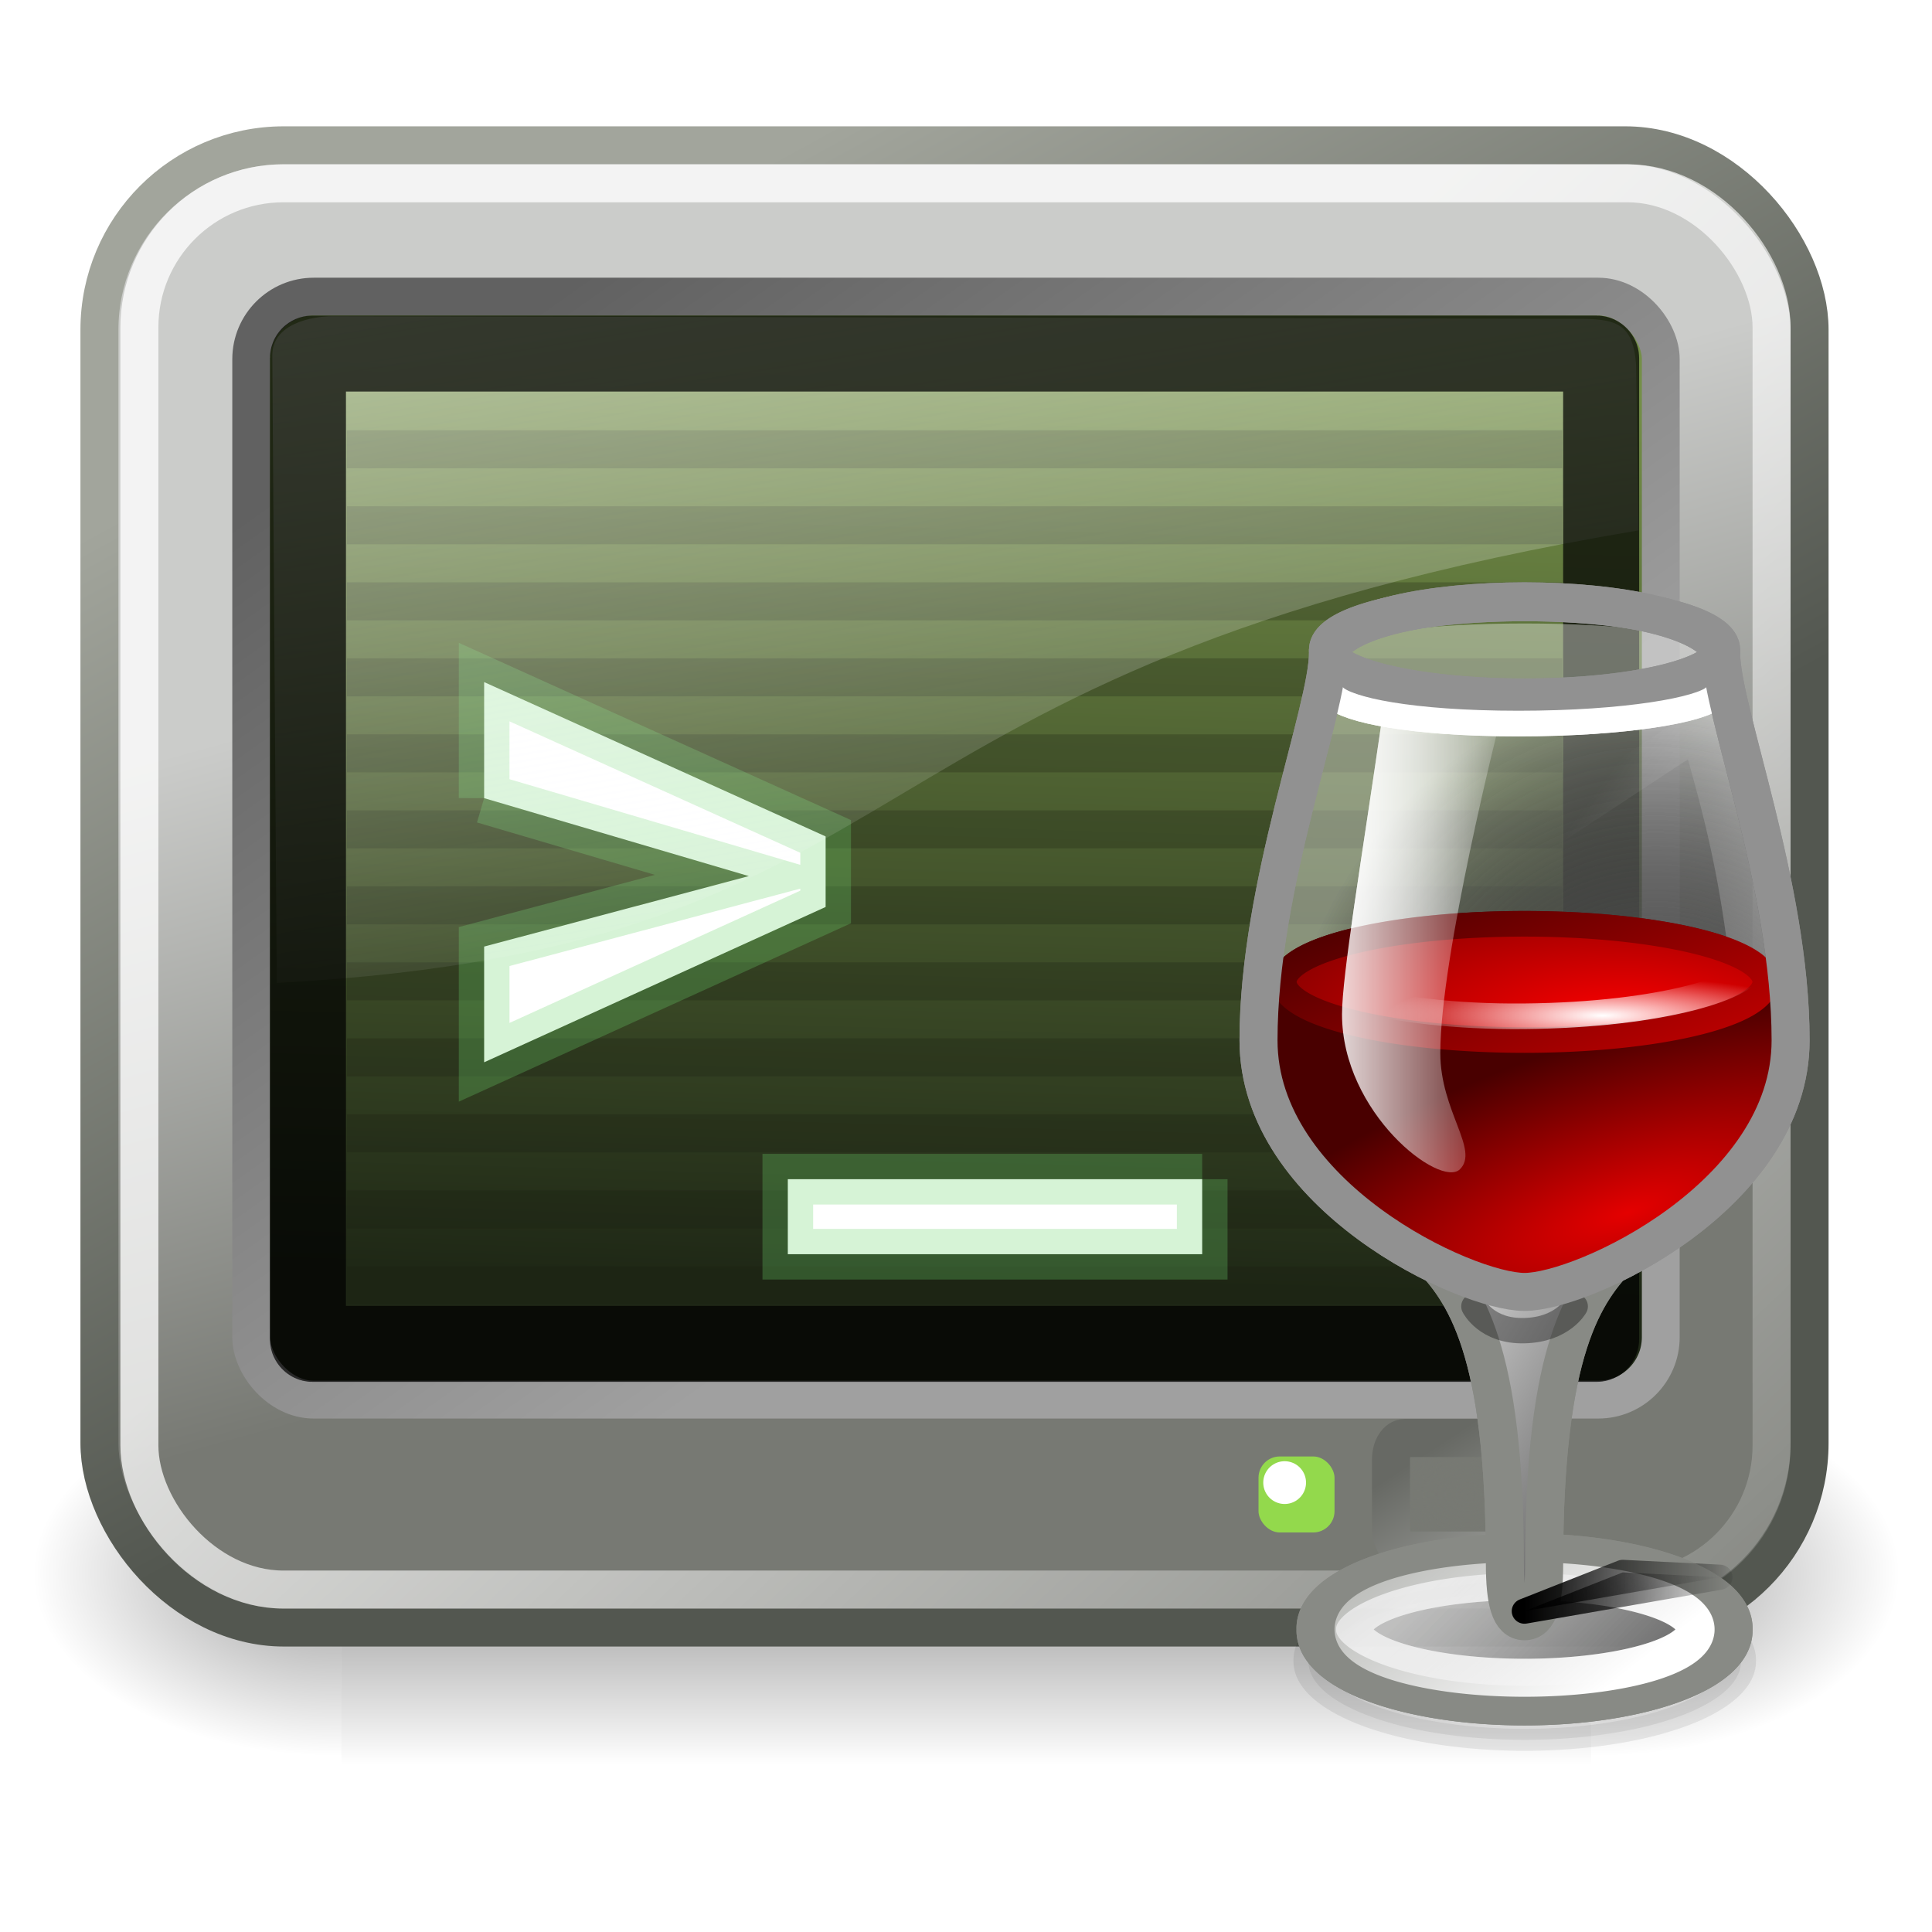 <?xml version="1.0" encoding="UTF-8" standalone="no"?>
<!-- Created with Inkscape (http://www.inkscape.org/) -->

<svg
   xmlns:dc="http://purl.org/dc/elements/1.1/"
   xmlns:cc="http://creativecommons.org/ns#"
   xmlns:rdf="http://www.w3.org/1999/02/22-rdf-syntax-ns#"
   xmlns:svg="http://www.w3.org/2000/svg"
   xmlns="http://www.w3.org/2000/svg"
   xmlns:xlink="http://www.w3.org/1999/xlink"
   xmlns:sodipodi="http://sodipodi.sourceforge.net/DTD/sodipodi-0.dtd"
   xmlns:inkscape="http://www.inkscape.org/namespaces/inkscape"
   width="64"
   height="64"
   id="svg4781"
   version="1.1"
   inkscape:version="0.91 r13725"
   viewBox="0 0 64 64"
   sodipodi:docname="wcmd.svg">
  <defs
     id="defs4783">
    <linearGradient
       inkscape:collect="always"
       xlink:href="#linearGradient3409"
       id="linearGradient3343"
       gradientUnits="userSpaceOnUse"
       gradientTransform="matrix(0.068,0,0,0.041,-0.3,21.126)"
       x1="302.86"
       y1="366.65"
       x2="302.86"
       y2="609.51" />
    <linearGradient
       id="linearGradient3409"
       y2="609.51"
       gradientUnits="userSpaceOnUse"
       y1="366.65"
       gradientTransform="matrix(0.068,0,0,0.041,-0.3,21.126)"
       x2="302.86"
       x1="302.86">
      <stop
         id="stop5050"
         stop-color="#000"
         stop-opacity="0"
         offset="0" />
      <stop
         id="stop5056"
         stop-color="#000"
         offset="0.5" />
      <stop
         id="stop5052"
         stop-color="#000"
         stop-opacity="0"
         offset="1" />
    </linearGradient>
    <radialGradient
       inkscape:collect="always"
       xlink:href="#linearGradient5060"
       id="radialGradient3345"
       gradientUnits="userSpaceOnUse"
       gradientTransform="matrix(0.068,0,0,0.041,-0.286,21.126)"
       cx="605.71"
       cy="486.65"
       r="117.14" />
    <linearGradient
       id="linearGradient5060">
      <stop
         id="stop5062"
         stop-color="#000"
         offset="0" />
      <stop
         id="stop5064"
         stop-color="#000"
         stop-opacity="0"
         offset="1" />
    </linearGradient>
    <radialGradient
       inkscape:collect="always"
       xlink:href="#linearGradient5060"
       id="radialGradient3347"
       gradientUnits="userSpaceOnUse"
       gradientTransform="matrix(-0.068,0,0,0.041,48.911,21.126)"
       cx="605.71"
       cy="486.65"
       r="117.14" />
    <linearGradient
       inkscape:collect="always"
       xlink:href="#linearGradient3415"
       id="linearGradient3349"
       gradientUnits="userSpaceOnUse"
       gradientTransform="matrix(0.957,0,0,0.952,1.023,0.133)"
       x1="29.87"
       y1="32.286"
       x2="24.842"
       y2="14.158" />
    <linearGradient
       id="linearGradient3415"
       y2="14.158"
       gradientUnits="userSpaceOnUse"
       y1="32.286"
       gradientTransform="matrix(0.957,0,0,0.952,1.023,0.133)"
       x2="24.842"
       x1="29.87">
      <stop
         id="stop2208"
         stop-color="#777973"
         offset="0" />
      <stop
         id="stop2210"
         stop-color="#cbccca"
         offset="1" />
    </linearGradient>
    <linearGradient
       inkscape:collect="always"
       xlink:href="#linearGradient3417"
       id="linearGradient3351"
       gradientUnits="userSpaceOnUse"
       gradientTransform="matrix(0.957,0,0,0.952,1.023,0.133)"
       x1="8.653"
       y1="9.587"
       x2="21.305"
       y2="32.498" />
    <linearGradient
       id="linearGradient3417"
       y2="32.498"
       gradientUnits="userSpaceOnUse"
       y1="9.587"
       gradientTransform="matrix(0.957,0,0,0.952,1.023,0.133)"
       x2="21.305"
       x1="8.653">
      <stop
         id="stop5178"
         stop-color="#a2a59c"
         offset="0" />
      <stop
         id="stop5180"
         stop-color="#535750"
         offset="1" />
    </linearGradient>
    <linearGradient
       inkscape:collect="always"
       xlink:href="#linearGradient3419"
       id="linearGradient3353"
       gradientUnits="userSpaceOnUse"
       gradientTransform="matrix(0.95,0,0,0.966,1.244,0.255)"
       x1="23.119"
       y1="9.583"
       x2="22.441"
       y2="34.226" />
    <linearGradient
       id="linearGradient3419"
       y2="34.226"
       gradientUnits="userSpaceOnUse"
       y1="9.583"
       gradientTransform="matrix(0.95,0,0,0.966,1.244,0.255)"
       x2="22.441"
       x1="23.119">
      <stop
         id="stop2200"
         stop-color="#748f48"
         offset="0" />
      <stop
         id="stop2202"
         stop-color="#1f2816"
         offset="1" />
    </linearGradient>
    <linearGradient
       inkscape:collect="always"
       xlink:href="#linearGradient3421"
       id="linearGradient3355"
       gradientUnits="userSpaceOnUse"
       gradientTransform="matrix(0.998,0,0,0.99,0.104,0.07)"
       x1="11.048"
       y1="9.146"
       x2="26.178"
       y2="30.343" />
    <linearGradient
       id="linearGradient3421"
       y2="30.343"
       gradientUnits="userSpaceOnUse"
       y1="9.146"
       gradientTransform="matrix(0.998,0,0,0.99,0.104,0.07)"
       x2="26.178"
       x1="11.048">
      <stop
         id="stop4256"
         stop-color="#616161"
         offset="0" />
      <stop
         id="stop4258"
         stop-color="#a0a0a0"
         offset="1" />
    </linearGradient>
    <linearGradient
       inkscape:collect="always"
       xlink:href="#linearGradient3423"
       id="linearGradient3357"
       gradientUnits="userSpaceOnUse"
       gradientTransform="matrix(0.954,0,0,0.948,1.142,1.206)"
       x1="20.339"
       y1="19.637"
       x2="48.845"
       y2="49.731" />
    <linearGradient
       id="linearGradient3423"
       y2="49.731"
       gradientUnits="userSpaceOnUse"
       y1="19.637"
       gradientTransform="matrix(0.954,0,0,0.948,1.142,1.206)"
       x2="48.845"
       x1="20.339">
      <stop
         id="stop2240"
         stop-color="#FFF"
         offset="0" />
      <stop
         id="stop2242"
         stop-color="#FFF"
         stop-opacity="0"
         offset="1" />
    </linearGradient>
    <linearGradient
       inkscape:collect="always"
       xlink:href="#linearGradient3425"
       id="linearGradient3359"
       gradientUnits="userSpaceOnUse"
       gradientTransform="matrix(1.236,0,0,0.896,-1.082,2.831)"
       x1="11.492"
       y1="1.654"
       x2="17.199"
       y2="26.729" />
    <linearGradient
       id="linearGradient3425"
       y2="26.729"
       gradientUnits="userSpaceOnUse"
       y1="1.654"
       gradientTransform="matrix(1.236,0,0,0.896,-1.082,2.831)"
       x2="17.199"
       x1="11.492">
      <stop
         id="stop2669"
         stop-color="#FFF"
         offset="0" />
      <stop
         id="stop2671"
         stop-color="#fcfcff"
         stop-opacity="0"
         offset="1" />
    </linearGradient>
    <radialGradient
       inkscape:collect="always"
       xlink:href="#radialGradient3427"
       id="radialGradient3361"
       gradientUnits="userSpaceOnUse"
       gradientTransform="matrix(1,0,0,0.738,0,9.844)"
       cx="37.496"
       cy="39.51"
       r="2.51" />
    <radialGradient
       id="radialGradient3427"
       gradientUnits="userSpaceOnUse"
       cx="37.496"
       cy="39.51"
       r="2.51"
       gradientTransform="matrix(1,0,0,0.738,0,9.844)">
      <stop
         id="stop6449"
         stop-color="#777973"
         offset="0" />
      <stop
         id="stop6451"
         stop-color="#777973"
         stop-opacity="0"
         offset="1" />
    </radialGradient>
    <linearGradient
       inkscape:collect="always"
       xlink:href="#linearGradient3429"
       id="linearGradient3363"
       gradientUnits="userSpaceOnUse"
       gradientTransform="matrix(1,0,0,0.745,0,9.569)"
       x1="40.253"
       y1="42.319"
       x2="36.452"
       y2="38" />
    <linearGradient
       id="linearGradient3429"
       y2="38"
       gradientUnits="userSpaceOnUse"
       y1="42.319"
       gradientTransform="matrix(1,0,0,0.745,0,9.569)"
       x2="36.452"
       x1="40.253">
      <stop
         id="stop2216"
         stop-color="#a9aaa7"
         offset="0" />
      <stop
         id="stop2218"
         stop-color="#676964"
         offset="1" />
    </linearGradient>
    <radialGradient
       inkscape:collect="always"
       xlink:href="#linearGradient5060"
       id="radialGradient3365"
       gradientUnits="userSpaceOnUse"
       gradientTransform="matrix(0.421,0,0,0.104,22.6,24.664)"
       cx="37.375"
       cy="33.188"
       r="14.625" />
    <filter
       style="color-interpolation-filters:sRGB"
       id="filter3436"
       height="1.28"
       width="1.158"
       y="-0.14"
       x="-0.079">
      <feGaussianBlur
         id="feGaussianBlur3438"
         stdDeviation="0.319" />
    </filter>
    <radialGradient
       inkscape:collect="always"
       xlink:href="#linearGradient3346"
       id="radialGradient3367"
       gradientUnits="userSpaceOnUse"
       gradientTransform="matrix(1.591,-0.078,0.099,1.958,-3.382,-11.516)"
       cx="27.5"
       cy="22.614"
       r="6.5" />
    <linearGradient
       id="linearGradient3346">
      <stop
         id="stop3348"
         stop-color="#737373"
         offset="0" />
      <stop
         id="stop3350"
         stop-color="#000"
         stop-opacity="0"
         offset="1" />
    </linearGradient>
    <linearGradient
       inkscape:collect="always"
       xlink:href="#linearGradient3228"
       id="linearGradient3369"
       gradientUnits="userSpaceOnUse"
       gradientTransform="matrix(1.274,0,0,1.029,9.687,31.233)"
       x1="27.681"
       y1="14.243"
       x2="21.44"
       y2="9.277" />
    <linearGradient
       id="linearGradient3228">
      <stop
         id="stop3230"
         stop-color="#373737"
         offset="0" />
      <stop
         id="stop3232"
         stop-color="#cfcfcf"
         stop-opacity="0.678"
         offset="1" />
    </linearGradient>
    <linearGradient
       inkscape:collect="always"
       xlink:href="#linearGradient3198"
       id="linearGradient3371"
       gradientUnits="userSpaceOnUse"
       gradientTransform="matrix(1.282,0,0,0.94,9.518,32.213)"
       x1="25.269"
       y1="12.038"
       x2="17.799"
       y2="5.035" />
    <linearGradient
       id="linearGradient3198">
      <stop
         id="stop3200"
         stop-color="#FFF"
         offset="0" />
      <stop
         id="stop3202"
         stop-color="#FFF"
         stop-opacity="0"
         offset="1" />
    </linearGradient>
    <linearGradient
       inkscape:collect="always"
       xlink:href="#linearGradient3220"
       id="linearGradient3374"
       gradientUnits="userSpaceOnUse"
       gradientTransform="matrix(1.034,0,0,1.02,14.179,6.142)"
       x1="29"
       y1="33"
       x2="19"
       y2="27" />
    <linearGradient
       id="linearGradient3220">
      <stop
         id="stop3222"
         stop-color="#373737"
         offset="0" />
      <stop
         id="stop3224"
         stop-color="#FFF"
         offset="1" />
    </linearGradient>
    <radialGradient
       inkscape:collect="always"
       xlink:href="#linearGradient3189"
       id="radialGradient3376"
       gradientUnits="userSpaceOnUse"
       gradientTransform="matrix(0.981,-0.322,0.119,0.352,12.431,30.804)"
       cx="26.625"
       cy="26.577"
       r="12.5" />
    <linearGradient
       id="linearGradient3189">
      <stop
         id="stop3191"
         stop-color="#e40000"
         offset="0" />
      <stop
         id="stop3193"
         stop-color="#490000"
         offset="1" />
    </linearGradient>
    <radialGradient
       inkscape:collect="always"
       xlink:href="#linearGradient3171"
       id="radialGradient3378"
       gradientUnits="userSpaceOnUse"
       gradientTransform="matrix(1.282,0,0,0.465,9.518,20.397)"
       cx="25.017"
       cy="13.192"
       r="9.751" />
    <linearGradient
       id="linearGradient3171">
      <stop
         id="stop3173"
         stop-color="#fd0000"
         offset="0" />
      <stop
         id="stop3175"
         stop-color="#6a0000"
         offset="1" />
    </linearGradient>
    <linearGradient
       inkscape:collect="always"
       xlink:href="#linearGradient4402"
       id="linearGradient3380"
       gradientUnits="userSpaceOnUse"
       gradientTransform="matrix(1.282,0,0,0.94,9.518,15.176)"
       x1="27.217"
       y1="15.984"
       x2="22.036"
       y2="7.135" />
    <linearGradient
       id="linearGradient4402">
      <stop
         id="stop4404"
         stop-color="#e80000"
         offset="0" />
      <stop
         id="stop4406"
         stop-color="#490000"
         offset="1" />
    </linearGradient>
    <linearGradient
       inkscape:collect="always"
       xlink:href="#linearGradient3198"
       id="linearGradient3382"
       gradientUnits="userSpaceOnUse"
       gradientTransform="matrix(1.029,0,0,1.029,14.331,6.194)"
       x1="30.376"
       y1="25.27"
       x2="22"
       y2="19" />
    <linearGradient
       inkscape:collect="always"
       xlink:href="#linearGradient3198"
       id="linearGradient3384"
       gradientUnits="userSpaceOnUse"
       gradientTransform="matrix(1.034,0,0,1.02,15.063,5.463)"
       x1="17.605"
       y1="18.312"
       x2="23"
       y2="18.312" />
    <radialGradient
       inkscape:collect="always"
       xlink:href="#linearGradient3198"
       id="radialGradient3386"
       gradientUnits="userSpaceOnUse"
       gradientTransform="matrix(1.034,0,0,0.187,22.44,23.744)"
       cx="18"
       cy="14.19"
       r="5.505" />
    <linearGradient
       inkscape:collect="always"
       xlink:href="#linearGradient3373"
       id="linearGradient3388"
       gradientUnits="userSpaceOnUse"
       gradientTransform="translate(-8,15.968)"
       x1="16"
       y1="27.5"
       x2="20.5"
       y2="25.5" />
    <linearGradient
       id="linearGradient3373">
      <stop
         id="stop3375"
         stop-color="#000"
         offset="0" />
      <stop
         id="stop3377"
         stop-color="#373737"
         stop-opacity="0"
         offset="1" />
    </linearGradient>
    <linearGradient
       inkscape:collect="always"
       xlink:href="#linearGradient5060"
       id="linearGradient3390"
       gradientUnits="userSpaceOnUse"
       gradientTransform="translate(-8,15.968)"
       x1="16"
       y1="27"
       x2="21.5"
       y2="27" />
    <filter
       style="color-interpolation-filters:sRGB"
       id="filter3391"
       height="1.336"
       width="1.134"
       y="-0.168"
       x="-0.067">
      <feGaussianBlur
         id="feGaussianBlur3393"
         stdDeviation="0.14" />
    </filter>
    <radialGradient
       inkscape:collect="always"
       xlink:href="#linearGradient3346"
       id="radialGradient3392"
       gradientUnits="userSpaceOnUse"
       gradientTransform="matrix(1.591,-0.078,0.099,1.958,-3.382,-11.516)"
       cx="27.5"
       cy="22.614"
       r="6.5" />
    <radialGradient
       inkscape:collect="always"
       xlink:href="#linearGradient5060"
       id="radialGradient3394"
       gradientUnits="userSpaceOnUse"
       gradientTransform="matrix(0.421,0,0,0.104,22.6,24.664)"
       cx="37.375"
       cy="33.188"
       r="14.625" />
    <filter
       style="color-interpolation-filters:sRGB"
       id="filter4630"
       height="1.28"
       width="1.158"
       y="-0.14"
       x="-0.079">
      <feGaussianBlur
         id="feGaussianBlur4632"
         stdDeviation="0.319" />
    </filter>
    <linearGradient
       inkscape:collect="always"
       xlink:href="#linearGradient3220"
       id="linearGradient3400"
       gradientUnits="userSpaceOnUse"
       gradientTransform="matrix(1.034,0,0,1.02,14.179,6.142)"
       x1="29"
       y1="33"
       x2="19"
       y2="27" />
    <radialGradient
       inkscape:collect="always"
       xlink:href="#linearGradient3189"
       id="radialGradient3402"
       gradientUnits="userSpaceOnUse"
       gradientTransform="matrix(0.981,-0.322,0.119,0.352,12.431,30.804)"
       cx="26.625"
       cy="26.577"
       r="12.5" />
    <radialGradient
       inkscape:collect="always"
       xlink:href="#linearGradient3171"
       id="radialGradient3404"
       gradientUnits="userSpaceOnUse"
       gradientTransform="matrix(1.282,0,0,0.465,9.518,20.397)"
       cx="25.017"
       cy="13.192"
       r="9.751" />
    <linearGradient
       inkscape:collect="always"
       xlink:href="#linearGradient3198"
       id="linearGradient3408"
       gradientUnits="userSpaceOnUse"
       gradientTransform="matrix(1.034,0,0,1.02,15.063,5.463)"
       x1="17.605"
       y1="18.312"
       x2="23"
       y2="18.312" />
    <radialGradient
       inkscape:collect="always"
       xlink:href="#linearGradient3198"
       id="radialGradient3410"
       gradientUnits="userSpaceOnUse"
       gradientTransform="matrix(1.034,0,0,0.187,22.44,23.744)"
       cx="18"
       cy="14.19"
       r="5.505" />
    <filter
       style="color-interpolation-filters:sRGB"
       id="filter4704"
       height="1.336"
       width="1.134"
       y="-0.168"
       x="-0.067">
      <feGaussianBlur
         id="feGaussianBlur4706"
         stdDeviation="0.14" />
    </filter>
    <linearGradient
       inkscape:collect="always"
       xlink:href="#linearGradient3228"
       id="linearGradient5694"
       gradientUnits="userSpaceOnUse"
       gradientTransform="matrix(1.274,0,0,1.029,9.687,31.233)"
       x1="27.681"
       y1="14.243"
       x2="21.44"
       y2="9.277" />
    <linearGradient
       inkscape:collect="always"
       xlink:href="#linearGradient3198"
       id="linearGradient5696"
       gradientUnits="userSpaceOnUse"
       gradientTransform="matrix(1.282,0,0,0.94,9.518,32.213)"
       x1="25.269"
       y1="12.038"
       x2="17.799"
       y2="5.035" />
    <linearGradient
       inkscape:collect="always"
       xlink:href="#linearGradient4402"
       id="linearGradient5698"
       gradientUnits="userSpaceOnUse"
       gradientTransform="matrix(1.282,0,0,0.94,9.518,15.176)"
       x1="27.217"
       y1="15.984"
       x2="22.036"
       y2="7.135" />
    <linearGradient
       inkscape:collect="always"
       xlink:href="#linearGradient3373"
       id="linearGradient5700"
       gradientUnits="userSpaceOnUse"
       gradientTransform="translate(-8,15.968)"
       x1="16"
       y1="27.5"
       x2="20.5"
       y2="25.5" />
    <linearGradient
       inkscape:collect="always"
       xlink:href="#linearGradient5060"
       id="linearGradient5702"
       gradientUnits="userSpaceOnUse"
       gradientTransform="translate(-8,15.968)"
       x1="16"
       y1="27"
       x2="21.5"
       y2="27" />
  </defs>
  <sodipodi:namedview
     id="base"
     pagecolor="#ffffff"
     bordercolor="#666666"
     borderopacity="1.0"
     inkscape:pageopacity="0.0"
     inkscape:pageshadow="2"
     inkscape:zoom="7.7781746"
     inkscape:cx="32.331435"
     inkscape:cy="22.766575"
     inkscape:current-layer="layer1"
     showgrid="true"
     inkscape:document-units="px"
     inkscape:grid-bbox="true"
     inkscape:window-width="1410"
     inkscape:window-height="855"
     inkscape:window-x="30"
     inkscape:window-y="0"
     inkscape:window-maximized="1" />
  <g
     id="layer1"
     inkscape:label="Layer 1"
     inkscape:groupmode="layer">
    <g
       transform="matrix(1.259,0,0,1.259,1.402,0.405)"
       id="g3228">
      <rect
         x="7.872"
         y="36.196"
         width="32.881"
         height="9.982"
         style="color:#000000;opacity:0.402;fill:url(#linearGradient3343);fill-rule:nonzero"
         id="rect3230" />
      <path
         d="m 40.753,36.197 0,9.982 c 3.507,0.019 8.478,-2.236 8.478,-4.991 0,-2.755 -3.913,-4.99 -8.478,-4.99 z"
         style="color:#000000;opacity:0.402;fill:url(#radialGradient3345);fill-rule:nonzero"
         id="path3232"
         inkscape:connector-curvature="0" />
      <path
         d="m 7.872,36.197 0,9.982 c -3.507,0.019 -8.478,-2.236 -8.478,-4.991 0,-2.755 3.913,-4.99 8.478,-4.99 z"
         style="color:#000000;opacity:0.402;fill:url(#radialGradient3347);fill-rule:nonzero"
         id="path3234"
         inkscape:connector-curvature="0" />
      <rect
         x="1.503"
         y="3.502"
         stroke-miterlimit="4"
         width="44.996"
         height="38.999"
         ry="4.852"
         rx="4.852"
         style="fill:url(#linearGradient3349);fill-rule:evenodd;stroke:url(#linearGradient3351);stroke-width:1;stroke-linecap:round;stroke-linejoin:round;stroke-miterlimit:4;stroke-dasharray:none;stroke-dashoffset:0"
         id="rect3236" />
      <rect
         x="5.496"
         y="7.483"
         stroke-miterlimit="4"
         width="37.088"
         height="29.022"
         ry="1.645"
         rx="1.645"
         style="fill:url(#linearGradient3353);fill-rule:evenodd;stroke:url(#linearGradient3355);stroke-width:0.995;stroke-linecap:round;stroke-linejoin:round;stroke-miterlimit:4;stroke-dasharray:none;stroke-dashoffset:0"
         id="rect3238" />
      <path
         stroke-miterlimit="4"
         d="m 8.015,11.5 31.979,0"
         style="opacity:0.256;fill:none;stroke:#181f10;stroke-width:1.001;stroke-linecap:butt;stroke-linejoin:miter;stroke-miterlimit:4;stroke-dasharray:none"
         id="path3240"
         inkscape:connector-curvature="0" />
      <path
         stroke-miterlimit="4"
         d="m 8.015,13.5 31.979,0"
         style="opacity:0.256;fill:none;stroke:#181f10;stroke-width:1.001;stroke-linecap:butt;stroke-linejoin:miter;stroke-miterlimit:4;stroke-dasharray:none"
         id="path3242"
         inkscape:connector-curvature="0" />
      <path
         stroke-miterlimit="4"
         d="m 8.015,15.5 31.979,0"
         style="opacity:0.256;fill:none;stroke:#181f10;stroke-width:1.001;stroke-linecap:butt;stroke-linejoin:miter;stroke-miterlimit:4;stroke-dasharray:none"
         id="path3244"
         inkscape:connector-curvature="0" />
      <path
         stroke-miterlimit="4"
         d="m 8.015,17.5 31.979,0"
         style="opacity:0.256;fill:none;stroke:#181f10;stroke-width:1.001;stroke-linecap:butt;stroke-linejoin:miter;stroke-miterlimit:4;stroke-dasharray:none"
         id="path3246"
         inkscape:connector-curvature="0" />
      <path
         stroke-miterlimit="4"
         d="m 8.015,19.5 31.979,0"
         style="opacity:0.256;fill:none;stroke:#181f10;stroke-width:1.001;stroke-linecap:butt;stroke-linejoin:miter;stroke-miterlimit:4;stroke-dasharray:none"
         id="path3248"
         inkscape:connector-curvature="0" />
      <path
         stroke-miterlimit="4"
         d="m 8.015,21.5 31.979,0"
         style="opacity:0.256;fill:none;stroke:#181f10;stroke-width:1.001;stroke-linecap:butt;stroke-linejoin:miter;stroke-miterlimit:4;stroke-dasharray:none"
         id="path3250"
         inkscape:connector-curvature="0" />
      <path
         stroke-miterlimit="4"
         d="m 8.015,23.5 31.979,0"
         style="opacity:0.256;fill:none;stroke:#181f10;stroke-width:1.001;stroke-linecap:butt;stroke-linejoin:miter;stroke-miterlimit:4;stroke-dasharray:none"
         id="path3252"
         inkscape:connector-curvature="0" />
      <path
         stroke-miterlimit="4"
         d="m 8.015,25.5 31.979,0"
         style="opacity:0.256;fill:none;stroke:#181f10;stroke-width:1.001;stroke-linecap:butt;stroke-linejoin:miter;stroke-miterlimit:4;stroke-dasharray:none"
         id="path3254"
         inkscape:connector-curvature="0" />
      <path
         stroke-miterlimit="4"
         d="m 8.015,27.5 31.979,0"
         style="opacity:0.256;fill:none;stroke:#181f10;stroke-width:1.001;stroke-linecap:butt;stroke-linejoin:miter;stroke-miterlimit:4;stroke-dasharray:none"
         id="path3256"
         inkscape:connector-curvature="0" />
      <path
         stroke-miterlimit="4"
         d="m 8.015,29.5 31.979,0"
         style="opacity:0.256;fill:none;stroke:#181f10;stroke-width:1.001;stroke-linecap:butt;stroke-linejoin:miter;stroke-miterlimit:4;stroke-dasharray:none"
         id="path3258"
         inkscape:connector-curvature="0" />
      <path
         stroke-miterlimit="4"
         d="m 8.015,31.5 31.979,0"
         style="opacity:0.256;fill:none;stroke:#181f10;stroke-width:1.001;stroke-linecap:butt;stroke-linejoin:miter;stroke-miterlimit:4;stroke-dasharray:none"
         id="path3260"
         inkscape:connector-curvature="0" />
      <path
         stroke-miterlimit="4"
         d="m 8.015,33.5 31.979,0"
         style="opacity:0.256;fill:none;stroke:#181f10;stroke-width:1.001;stroke-linecap:butt;stroke-linejoin:miter;stroke-miterlimit:4;stroke-dasharray:none"
         id="path3262"
         inkscape:connector-curvature="0" />
      <rect
         x="2.554"
         y="4.501"
         stroke-miterlimit="4"
         width="42.945"
         height="37.001"
         ry="3.791"
         rx="3.791"
         style="opacity:0.764;fill:none;stroke:url(#linearGradient3357);stroke-width:1;stroke-linecap:round;stroke-linejoin:round;stroke-miterlimit:4;stroke-dasharray:none;stroke-dashoffset:0"
         id="rect3264" />
      <path
         d="m 11.625,20.679 0,-3.054 8.985,4.061 0,1.856 -8.985,4.087 0,-3.045 6.964,-1.854 -6.964,-2.051 z m 18.893,10.026 0,1.974 -10.903,0 0,-1.974 10.903,0"
         style="text-align:start;fill:#ffffff;stroke:#6ed66e;stroke-width:1pt;stroke-linecap:butt;stroke-linejoin:miter;stroke-opacity:0.279"
         id="path3267"
         inkscape:connector-curvature="0" />
      <path
         d="M 7.625,8 C 7.102,8 6.051,8.19 6.051,9.026 l 0.118,16.517 c 17.672,-0.964 14.124,-8.257 35.83,-11.91 l -0.063,-4.342 c -0.078,-1.125 -0.539,-1.232 -1.61,-1.225 L 7.625,8 Z"
         id="path3269"
         style="opacity:0.531;fill:url(#linearGradient3359);fill-rule:evenodd"
         inkscape:connector-curvature="0" />
      <rect
         x="6.989"
         y="8.981"
         stroke-miterlimit="4"
         width="34.026"
         height="26.057"
         ry="0.118"
         rx="0.118"
         style="opacity:0.714;fill:none;stroke:#000000;stroke-width:2;stroke-linecap:round;stroke-linejoin:round;stroke-miterlimit:4;stroke-dasharray:none;stroke-dashoffset:0"
         id="rect3271" />
      <rect
         x="35.486"
         y="37.515"
         stroke-miterlimit="4"
         width="4.02"
         height="2.959"
         ry="0.56"
         rx="0.358"
         style="fill:url(#radialGradient3361);fill-rule:evenodd;stroke:url(#linearGradient3363);stroke-width:1;stroke-linecap:round;stroke-linejoin:miter;stroke-miterlimit:4;stroke-dasharray:none;stroke-dashoffset:0"
         id="rect3273" />
      <rect
         x="32"
         y="38"
         width="2"
         height="2"
         ry="0.56"
         rx="0.56"
         id="rect3275"
         style="fill:#93d94c;fill-rule:evenodd" />
      <path
         d="m 33.25,38.688 a 0.562,0.562 0 0 1 -1.125,0 0.562,0.562 0 1 1 1.125,0 z"
         style="color:#000000;fill:#ffffff;fill-rule:nonzero"
         id="path3277"
         inkscape:connector-curvature="0" />
      <path
         d="m 44.171,16.848 c -0.517,-1.02 -9.825,-1.02 -10.342,0 0,1.529 -1.551,6.117 -1.551,10.196 0,4.078 5.171,6.627 6.722,6.627 1.551,0 6.722,-2.549 6.722,-6.627 0,-4.078 -1.551,-8.666 -1.551,-10.196 z"
         id="path3279"
         inkscape:connector-curvature="0"
         style="fill:#ffffff;fill-opacity:0.38;fill-rule:evenodd" />
      <path
         d="m 44.476,28.122 a 6.153,1.524 0 0 1 -12.305,0 6.153,1.524 0 1 1 12.305,0 z"
         id="path3281"
         style="opacity:0.07;fill:url(#radialGradient3365)"
         inkscape:connector-curvature="0" />
      <path
         stroke-miterlimit="0"
         transform="matrix(1.282,0,0,0.94,9.518,33.032)"
         d="m 27.438,11 a 4.438,2.184 0 1 1 -8.875,0 4.438,2.184 0 1 1 8.875,0 z"
         style="opacity:0.2;fill:#000000;stroke:#000000;stroke-width:0.614;stroke-linecap:round;stroke-linejoin:round;stroke-miterlimit:0;stroke-dasharray:none;filter:url(#filter3436)"
         id="path3283"
         inkscape:connector-curvature="0" />
      <path
         d="m 44.171,16.848 c -0.517,-1.02 -9.825,-1.02 -10.342,0 0,1.529 -1.551,6.117 -1.551,10.196 0,4.078 5.171,6.627 6.722,6.627 1.551,0 6.722,-2.549 6.722,-6.627 0,-4.078 -1.551,-8.666 -1.551,-10.196 z"
         id="path3285"
         style="fill:url(#radialGradient3367);fill-rule:evenodd"
         inkscape:connector-curvature="0" />
      <path
         stroke-miterlimit="0"
         d="m 44.478,42.551 a 5.479,1.978 0 1 1 -10.957,0 5.479,1.978 0 1 1 10.957,0 z"
         style="fill:url(#linearGradient5694);stroke:#888a85;stroke-width:1.043;stroke-linecap:round;stroke-linejoin:round;stroke-miterlimit:0;stroke-dasharray:none"
         id="path3287"
         inkscape:connector-curvature="0" />
      <path
         stroke-miterlimit="0"
         d="m 43.5,42.551 a 4.5,1.272 0 1 1 -9,0 4.5,1.272 0 1 1 9,0 z"
         style="fill:none;stroke:url(#linearGradient5696);stroke-width:1;stroke-linecap:round;stroke-linejoin:round;stroke-miterlimit:0;stroke-dasharray:none"
         id="path3289"
         inkscape:connector-curvature="0" />
      <path
         d="m 36.414,32.651 c 1.034,1.02 2.068,2.549 2.068,8.156 0,1.02 0.14,1.529 0.517,1.529 0.377,0 0.517,-0.51 0.517,-1.529 0,-5.608 1.034,-7.137 2.068,-8.156"
         id="path3291"
         style="fill:url(#linearGradient3374);fill-rule:evenodd;stroke:#888a85;stroke-width:1;stroke-linecap:round;stroke-linejoin:miter"
         inkscape:connector-curvature="0" />
      <path
         d="m 32,25.551 c 0,6 5.449,8.12 7,8.12 1.551,0 7,-2.12 7,-8.12"
         id="path3293"
         style="fill:url(#radialGradient3376);fill-rule:evenodd"
         inkscape:connector-curvature="0" />
      <path
         stroke-miterlimit="0"
         d="m 45.333,25.514 a 6.333,1.529 0 0 1 -12.667,0 6.333,1.529 0 1 1 12.667,0 z"
         style="fill:url(#radialGradient3378);stroke:url(#linearGradient5698);stroke-width:0.674;stroke-linecap:round;stroke-linejoin:round;stroke-miterlimit:0;stroke-dasharray:none"
         id="path3295"
         inkscape:connector-curvature="0" />
      <path
         d="m 43.594,18.864 -10.5,6.906 c -0.472,2.107 0.576,3.884 1.969,5.156 0.7,0.639 1.478,1.155 2.188,1.5 0.71,0.345 1.365,0.531 1.75,0.531 0.385,0 1.046,-0.208 1.781,-0.562 0.735,-0.355 1.561,-0.852 2.281,-1.531 1.44,-1.358 2.499,-3.323 1.844,-5.781 a 0.107,0.107 0 0 1 0,-0.031 C 44.58,22.441 44.235,21.113 43.594,18.864 Z"
         id="path3297"
         style="fill:none;stroke:url(#linearGradient3382);stroke-width:1;stroke-linecap:round;stroke-linejoin:miter"
         inkscape:connector-curvature="0" />
      <path
         d="m 35.231,18.718 3.103,0 c 0,0 -1.551,6.117 -1.551,8.666 0,1.529 1.034,2.549 0.517,3.059 -0.517,0.51 -3.103,-1.479 -3.103,-4.078 0,-1.02 0.517,-4.078 1.034,-7.647 z"
         id="path3299"
         style="fill:url(#linearGradient3384);fill-rule:evenodd"
         inkscape:connector-curvature="0" />
      <path
         stroke-miterlimit="0"
         d="m 44.184,16.778 a 5.184,1.24 0 1 1 -7.84e-4,-0.022"
         style="fill:none;stroke:#919191;stroke-width:0.974;stroke-linecap:round;stroke-linejoin:round;stroke-miterlimit:0;stroke-dasharray:none"
         id="path3301"
         inkscape:connector-curvature="0" />
      <path
         stroke-miterlimit="0"
         d="m 44,18.016 c -0.333,0.333 -2.308,0.7 -5.162,0.7 -2.854,0 -4.504,-0.367 -4.838,-0.7"
         id="path3303"
         inkscape:connector-curvature="0"
         style="fill:none;stroke:#ffffff;stroke-width:0.674;stroke-linecap:round;stroke-linejoin:round;stroke-miterlimit:0" />
      <path
         stroke-miterlimit="0"
         d="m 45,25.051 c 0,0.57 -2.333,1.333 -6.013,1.367 -3.679,0.033 -5.987,-0.797 -5.987,-1.367"
         id="path3305"
         style="fill:none;stroke:url(#radialGradient3386);stroke-width:0.674;stroke-linecap:round;stroke-linejoin:round;stroke-miterlimit:0"
         inkscape:connector-curvature="0" />
      <path
         d="m 37.667,34.051 c 0,0 0.333,0.667 1.333,0.639 1,-0.027 1.333,-0.639 1.333,-0.639"
         id="path3307"
         inkscape:connector-curvature="0"
         style="opacity:0.35;fill:none;stroke:#000000;stroke-width:0.667px;stroke-linecap:round;stroke-linejoin:round" />
      <path
         transform="matrix(1.034,0,0,1.02,30.726,-2.267)"
         d="m 8,43.468 2.5,-1 2.469,0.125 -4.969,0.875 z"
         id="path3309"
         style="fill:url(#linearGradient5700);fill-rule:evenodd;stroke:url(#linearGradient5702);stroke-width:0.649px;stroke-linecap:round;stroke-linejoin:round;filter:url(#filter3391)"
         inkscape:connector-curvature="0" />
      <path
         d="m 44.171,16.848 c -0.671,-1.797 -9.671,-1.797 -10.342,0 0,1.529 -1.829,6.125 -1.829,10.203 0,4.078 5.449,6.62 7,6.62 1.551,0 7,-2.542 7,-6.62 0,-4.078 -1.829,-8.674 -1.829,-10.203 z"
         id="path3311"
         inkscape:connector-curvature="0"
         style="fill:none;stroke:#919191;stroke-width:1;stroke-linecap:round;stroke-linejoin:miter" />
      <path
         d="m 44.171,16.848 c -0.517,-1.02 -9.825,-1.02 -10.342,0 0,1.529 -1.551,6.117 -1.551,10.196 0,4.078 5.171,6.627 6.722,6.627 1.551,0 6.722,-2.549 6.722,-6.627 0,-4.078 -1.551,-8.666 -1.551,-10.196 z"
         id="path3313"
         style="fill:url(#radialGradient3392);fill-rule:evenodd"
         inkscape:connector-curvature="0" />
      <path
         d="m 44.476,28.122 a 6.153,1.524 0 0 1 -12.305,0 6.153,1.524 0 1 1 12.305,0 z"
         id="path3315"
         style="opacity:0.07;fill:url(#radialGradient3394)"
         inkscape:connector-curvature="0" />
      <path
         stroke-miterlimit="0"
         transform="matrix(1.282,0,0,0.94,9.518,33.032)"
         d="m 27.438,11 a 4.438,2.184 0 1 1 -8.875,0 4.438,2.184 0 1 1 8.875,0 z"
         style="opacity:0.2;fill:#000000;stroke:#000000;stroke-width:0.614;stroke-linecap:round;stroke-linejoin:round;stroke-miterlimit:0;stroke-dasharray:none;filter:url(#filter3436)"
         id="path3317"
         inkscape:connector-curvature="0" />
      <path
         stroke-miterlimit="0"
         d="m 44.478,42.551 a 5.479,1.978 0 1 1 -10.957,0 5.479,1.978 0 1 1 10.957,0 z"
         style="fill:url(#linearGradient3369);stroke:#888a85;stroke-width:1.043;stroke-linecap:round;stroke-linejoin:round;stroke-miterlimit:0;stroke-dasharray:none"
         id="path3319"
         inkscape:connector-curvature="0" />
      <path
         stroke-miterlimit="0"
         d="m 43.5,42.551 a 4.5,1.272 0 1 1 -9,0 4.5,1.272 0 1 1 9,0 z"
         style="fill:none;stroke:url(#linearGradient3371);stroke-width:1;stroke-linecap:round;stroke-linejoin:round;stroke-miterlimit:0;stroke-dasharray:none"
         id="path3321"
         inkscape:connector-curvature="0" />
      <path
         d="m 36.414,32.651 c 1.034,1.02 2.068,2.549 2.068,8.156 0,1.02 0.14,1.529 0.517,1.529 0.377,0 0.517,-0.51 0.517,-1.529 0,-5.608 1.034,-7.137 2.068,-8.156"
         id="path3323"
         style="fill:url(#linearGradient3400);fill-rule:evenodd;stroke:#888a85;stroke-width:1;stroke-linecap:round;stroke-linejoin:miter"
         inkscape:connector-curvature="0" />
      <path
         d="m 32,25.551 c 0,6 5.449,8.12 7,8.12 1.551,0 7,-2.12 7,-8.12"
         id="path3325"
         style="fill:url(#radialGradient3402);fill-rule:evenodd"
         inkscape:connector-curvature="0" />
      <path
         stroke-miterlimit="0"
         d="m 45.333,25.514 a 6.333,1.529 0 0 1 -12.667,0 6.333,1.529 0 1 1 12.667,0 z"
         style="fill:url(#radialGradient3404);stroke:url(#linearGradient3380);stroke-width:0.674;stroke-linecap:round;stroke-linejoin:round;stroke-miterlimit:0;stroke-dasharray:none"
         id="path3327"
         inkscape:connector-curvature="0" />
      <path
         d="m 35.231,18.718 3.103,0 c 0,0 -1.551,6.117 -1.551,8.666 0,1.529 1.034,2.549 0.517,3.059 -0.517,0.51 -3.103,-1.479 -3.103,-4.078 0,-1.02 0.517,-4.078 1.034,-7.647 z"
         id="path3329"
         style="fill:url(#linearGradient3408);fill-rule:evenodd"
         inkscape:connector-curvature="0" />
      <path
         stroke-miterlimit="0"
         d="m 44.184,16.778 a 5.184,1.24 0 1 1 -7.84e-4,-0.022"
         style="fill:none;stroke:#919191;stroke-width:0.974;stroke-linecap:round;stroke-linejoin:round;stroke-miterlimit:0;stroke-dasharray:none"
         id="path3331"
         inkscape:connector-curvature="0" />
      <path
         stroke-miterlimit="0"
         d="m 44,18.016 c -0.333,0.333 -2.308,0.7 -5.162,0.7 -2.854,0 -4.504,-0.367 -4.838,-0.7"
         id="path3333"
         inkscape:connector-curvature="0"
         style="fill:none;stroke:#ffffff;stroke-width:0.674;stroke-linecap:round;stroke-linejoin:round;stroke-miterlimit:0" />
      <path
         stroke-miterlimit="0"
         d="m 45,25.051 c 0,0.57 -2.333,1.333 -6.013,1.367 -3.679,0.033 -5.987,-0.797 -5.987,-1.367"
         id="path3335"
         style="fill:none;stroke:url(#radialGradient3410);stroke-width:0.674;stroke-linecap:round;stroke-linejoin:round;stroke-miterlimit:0"
         inkscape:connector-curvature="0" />
      <path
         d="m 37.667,34.051 c 0,0 0.333,0.667 1.333,0.639 1,-0.027 1.333,-0.639 1.333,-0.639"
         id="path3337"
         inkscape:connector-curvature="0"
         style="opacity:0.35;fill:none;stroke:#000000;stroke-width:0.667px;stroke-linecap:round;stroke-linejoin:round" />
      <path
         transform="matrix(1.034,0,0,1.02,30.726,-2.267)"
         d="m 8,43.468 2.5,-1 2.469,0.125 -4.969,0.875 z"
         id="path3339"
         style="fill:url(#linearGradient3388);fill-rule:evenodd;stroke:url(#linearGradient3390);stroke-width:0.649px;stroke-linecap:round;stroke-linejoin:round;filter:url(#filter3391)"
         inkscape:connector-curvature="0" />
      <path
         d="m 44.171,16.848 c -0.671,-1.797 -9.671,-1.797 -10.342,0 0,1.529 -1.829,6.125 -1.829,10.203 0,4.078 5.449,6.62 7,6.62 1.551,0 7,-2.542 7,-6.62 0,-4.078 -1.829,-8.674 -1.829,-10.203 z"
         id="path3341"
         inkscape:connector-curvature="0"
         style="fill:none;stroke:#919191;stroke-width:1;stroke-linecap:round;stroke-linejoin:miter" />
    </g>
  </g>
</svg>
